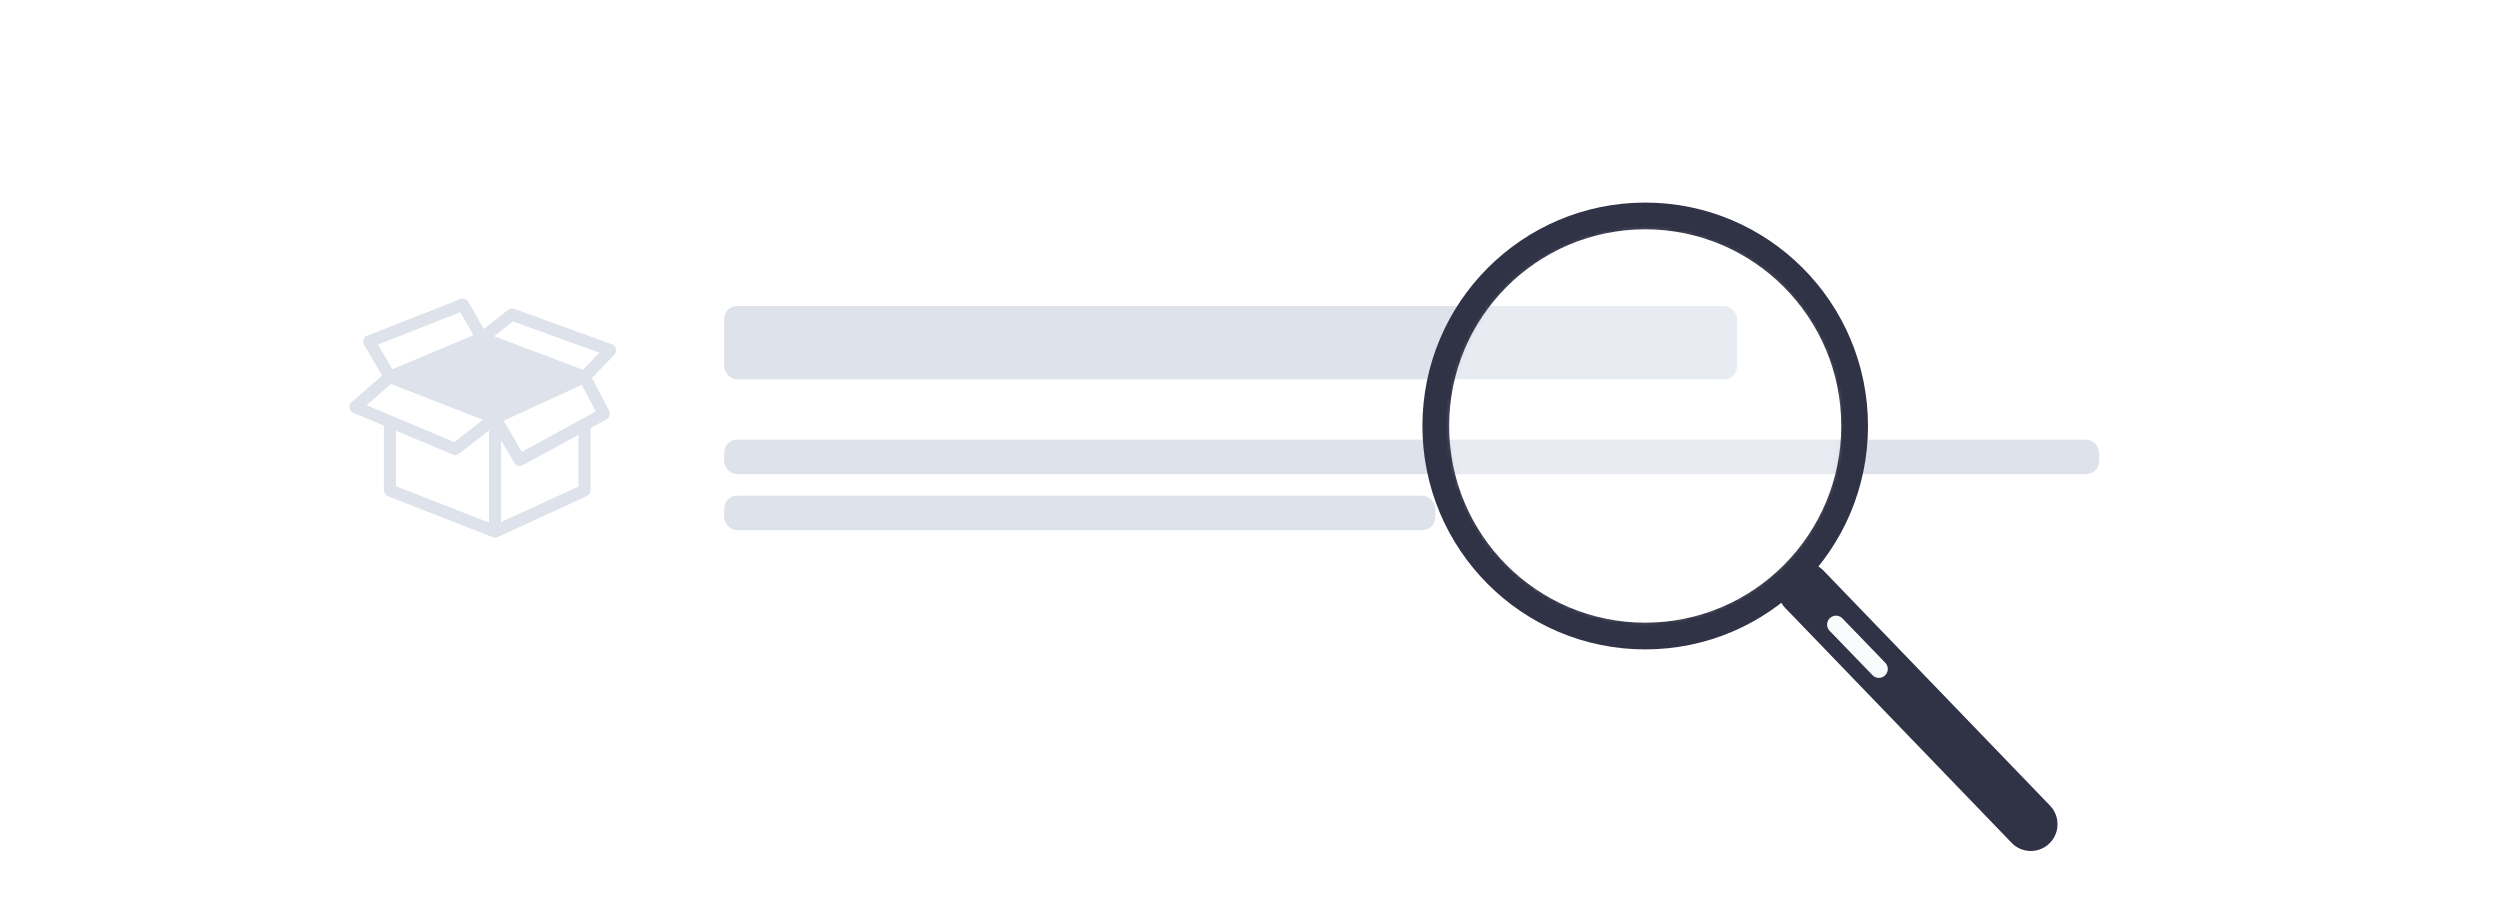 <svg width="580" height="212" viewBox="0 0 580 212" fill="none" xmlns="http://www.w3.org/2000/svg">
<g filter="url(#filter0_d_300_422)">
<rect x="50" y="41" width="480" height="112" rx="20" fill="white"/>
</g>
<path fill-rule="evenodd" clip-rule="evenodd" d="M107.201 69.269C107.096 69.287 106.993 69.316 106.895 69.358L85.121 77.914C84.367 78.21 84.011 79.245 84.419 79.949L88.647 87.135L81.506 93.348C80.776 93.972 80.993 95.367 81.878 95.735L89.064 98.742V113.578C89.099 114.472 89.465 114.883 90.181 115.192L114.321 124.633C114.67 124.774 115.074 124.766 115.417 124.611L136.074 115.126C136.813 114.717 136.942 114.412 137.016 113.578V99.317L140.784 97.261C141.423 96.91 141.692 96.01 141.354 95.36L137.345 87.687L142.58 82.226C143.234 81.552 142.933 80.225 142.055 79.904L119.251 71.635C119.116 71.592 118.975 71.57 118.834 71.569C118.507 71.552 118.175 71.656 117.914 71.856L112.241 76.323L108.626 69.955C108.363 69.511 107.844 69.236 107.333 69.269C107.29 69.267 107.246 69.267 107.202 69.269L107.201 69.269ZM106.785 72.431L109.83 77.759L91.057 85.653L87.683 79.948L106.785 72.431ZM119.031 74.575L139.053 81.828L135.242 85.785L114.65 78.002L119.031 74.575H119.031ZM90.706 89.08L112.021 97.393L105.406 102.567L85.055 94.01L90.706 89.08ZM134.978 89.279L138.221 95.448L121.069 104.822L116.841 97.614L134.979 89.279L134.978 89.279ZM113.445 99.87V121.251L91.868 112.804V99.936L105.099 105.485C105.547 105.673 106.091 105.603 106.479 105.308L113.445 99.87ZM134.212 100.864V112.87L116.249 121.117V102.191L119.338 107.431C119.701 108.06 120.589 108.311 121.222 107.962L134.212 100.864Z" fill="#DEE2EB"/>
<rect x="168" y="71" width="235" height="17" rx="3" fill="#DEE2EB"/>
<rect x="168" y="102" width="319" height="8" rx="3" fill="#DEE2EB"/>
<rect x="168" y="115" width="165" height="8" rx="3" fill="#DEE2EB"/>
<path d="M333.102 98.83C333.102 125.75 354.862 147.558 381.687 147.558C408.512 147.558 430.273 125.75 430.273 98.83C430.273 71.91 408.512 50.101 381.687 50.101C354.862 50.101 333.102 71.91 333.102 98.83Z" stroke="#303245" stroke-width="6.202"/>
<line x1="6.202" y1="-6.202" x2="81.943" y2="-6.202" transform="matrix(-0.694 -0.72 -0.718 0.696 471 200)" stroke="#303245" stroke-width="12.405" stroke-linecap="round"/>
<line x1="2.067" y1="-2.067" x2="16.381" y2="-2.067" transform="matrix(-0.695 -0.719 -0.717 0.697 435.854 158.123)" stroke="#FAFBFC" stroke-width="4.135" stroke-linecap="round"/>
<mask id="mask0_300_422" style="mask-type:alpha" maskUnits="userSpaceOnUse" x="336" y="53" width="91" height="92">
<ellipse cx="45.312" cy="45.438" rx="45.312" ry="45.438" transform="matrix(-1 0 0 1 427 53.393)" fill="#303245"/>
</mask>
<g mask="url(#mask0_300_422)">
<ellipse opacity="0.3" cx="48.53" cy="48.664" rx="48.53" ry="48.664" transform="matrix(-1 0 0 1 430.021 49.97)" fill="white"/>
</g>
<defs>
<filter id="filter0_d_300_422" x="0" y="0" width="580" height="212" filterUnits="userSpaceOnUse" color-interpolation-filters="sRGB">
<feFlood flood-opacity="0" result="BackgroundImageFix"/>
<feColorMatrix in="SourceAlpha" type="matrix" values="0 0 0 0 0 0 0 0 0 0 0 0 0 0 0 0 0 0 127 0" result="hardAlpha"/>
<feOffset dy="9"/>
<feGaussianBlur stdDeviation="25"/>
<feComposite in2="hardAlpha" operator="out"/>
<feColorMatrix type="matrix" values="0 0 0 0 0.283 0 0 0 0 0.289 0 0 0 0 0.342 0 0 0 0.08 0"/>
<feBlend mode="normal" in2="BackgroundImageFix" result="effect1_dropShadow_300_422"/>
<feBlend mode="normal" in="SourceGraphic" in2="effect1_dropShadow_300_422" result="shape"/>
</filter>
</defs>
</svg>
